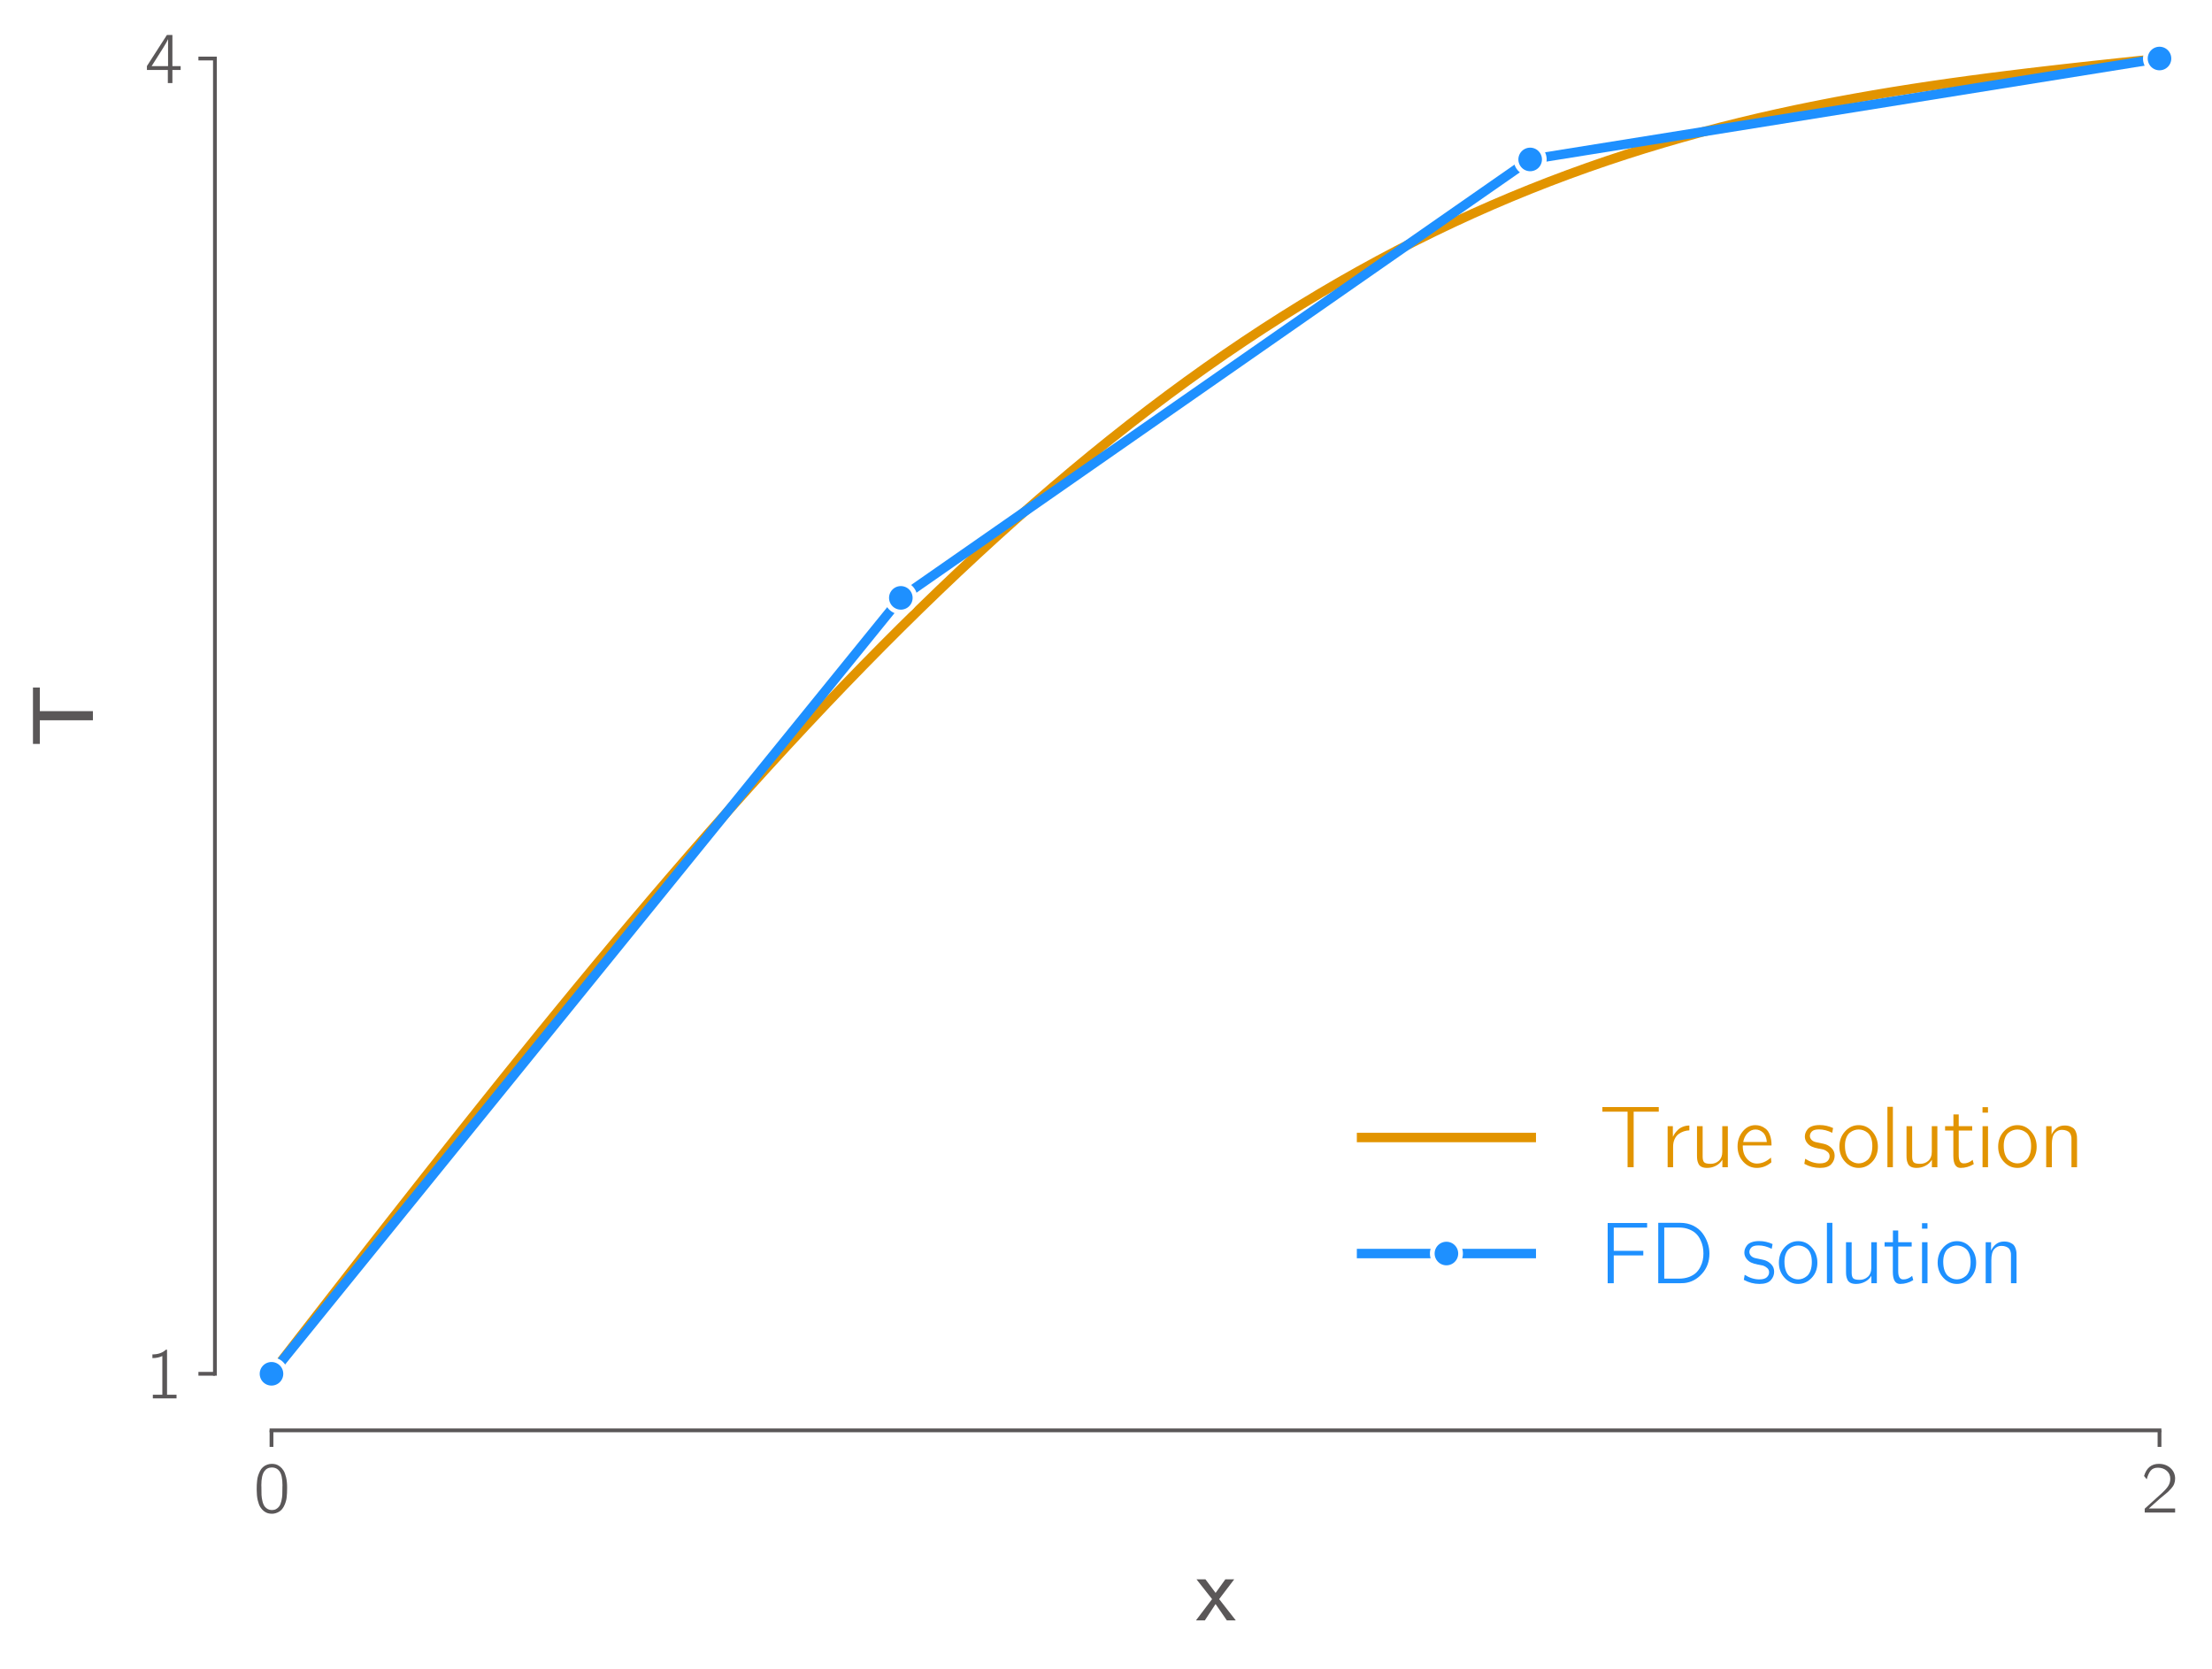 <?xml version="1.0" encoding="utf-8" standalone="no"?>
<!DOCTYPE svg PUBLIC "-//W3C//DTD SVG 1.1//EN"
  "http://www.w3.org/Graphics/SVG/1.1/DTD/svg11.dtd">
<svg xmlns:xlink="http://www.w3.org/1999/xlink" width="469.2pt" height="354pt" viewBox="0 0 469.2 354" xmlns="http://www.w3.org/2000/svg" version="1.1">
 <defs>
  <style type="text/css">*{stroke-linejoin: round; stroke-linecap: butt}</style>
 </defs>
 <g id="figure_1">
  <g id="patch_1">
   <path d="M 0 354 
L 469.2 354 
L 469.2 0 
L 0 0 
z
" style="fill: #ffffff"/>
  </g>
  <g id="axes_1">
   <g id="patch_2">
    <path d="M 57.588 291.358 
L 458.064 291.358 
L 458.064 12.41 
L 57.588 12.41 
z
" style="fill: #ffffff"/>
   </g>
   <g id="matplotlib.axis_1">
    <g id="xtick_1">
     <g id="line2d_1">
      <defs>
       <path id="m67fb676a3a" d="M 0 0 
L 0 3.5 
" style="stroke: #5a5758; stroke-width: 0.8"/>
      </defs>
      <g>
       <use xlink:href="#m67fb676a3a" x="57.588" y="303.358" style="fill: #5a5758; stroke: #5a5758; stroke-width: 0.8"/>
      </g>
     </g>
     <g id="text_1">
      <!-- 0 -->
      <g style="fill: #5a5758" transform="translate(53.652 320.778) scale(0.15 -0.15)">
       <defs>
        <path id="CMUBright-Roman-30" d="M 333 1984 
L 333 2086 
Q 333 2291 339 2438 
Q 346 2586 371 2832 
Q 397 3078 461 3267 
Q 525 3456 621 3657 
Q 717 3859 880 4006 
Q 1043 4154 1261 4230 
Q 1446 4301 1677 4301 
Q 1856 4301 2025 4256 
Q 2195 4211 2380 4070 
Q 2566 3930 2704 3709 
Q 2842 3488 2931 3104 
Q 3021 2720 3021 2214 
Q 3021 1683 2982 1347 
Q 2944 1011 2803 685 
Q 2618 250 2307 70 
Q 1997 -109 1677 -109 
Q 1498 -109 1328 -64 
Q 1158 -19 972 121 
Q 787 262 649 483 
Q 512 704 422 1091 
Q 333 1478 333 1984 
z
M 742 2413 
Q 742 2374 745 2326 
Q 749 2278 749 2272 
L 749 2150 
Q 749 1779 758 1548 
Q 768 1318 838 1014 
Q 909 710 1037 538 
Q 1286 218 1677 218 
Q 2086 218 2330 557 
Q 2451 730 2518 1037 
Q 2586 1344 2595 1568 
Q 2605 1792 2605 2163 
L 2605 2272 
Q 2605 2278 2608 2323 
Q 2611 2368 2611 2406 
Q 2611 3302 2336 3661 
Q 2099 3981 1677 3981 
Q 1242 3981 1005 3642 
Q 742 3264 742 2413 
z
" transform="scale(0.016)"/>
       </defs>
       <use xlink:href="#CMUBright-Roman-30"/>
      </g>
     </g>
    </g>
    <g id="xtick_2">
     <g id="line2d_2">
      <g>
       <use xlink:href="#m67fb676a3a" x="458.064" y="303.358" style="fill: #5a5758; stroke: #5a5758; stroke-width: 0.8"/>
      </g>
     </g>
     <g id="text_2">
      <!-- 2 -->
      <g style="fill: #5a5758" transform="translate(454.128 320.778) scale(0.15 -0.15)">
       <defs>
        <path id="CMUBright-Roman-32" d="M 275 3226 
Q 595 4301 1587 4301 
L 1594 4301 
Q 2214 4294 2617 3923 
Q 3021 3552 3021 2989 
Q 3021 2746 2937 2531 
Q 2854 2317 2668 2115 
Q 2483 1914 2384 1821 
Q 2285 1728 2061 1549 
Q 1754 1299 1642 1203 
Q 1530 1107 698 358 
L 3021 358 
L 3021 0 
L 333 0 
L 333 339 
L 1683 1562 
Q 2144 1965 2368 2278 
Q 2592 2592 2592 2982 
Q 2592 3418 2278 3690 
Q 1965 3962 1498 3962 
Q 1069 3962 854 3693 
Q 640 3424 512 2938 
L 275 3226 
z
" transform="scale(0.016)"/>
       </defs>
       <use xlink:href="#CMUBright-Roman-32"/>
      </g>
     </g>
    </g>
    <g id="text_3">
     <!-- $x$ -->
     <g style="fill: #5a5758" transform="translate(253.686 343.793) scale(0.18 -0.18)">
      <defs>
       <path id="CMUBright-SemiBold-78" d="M 0 0 
L 1184 1562 
L 1184 1568 
L 38 3021 
L 698 3021 
L 1446 2022 
L 2163 3021 
L 2816 3021 
L 1709 1568 
L 1709 1562 
L 2931 0 
L 2272 0 
L 1446 1197 
L 1440 1197 
L 653 0 
L 0 0 
z
" transform="scale(0.016)"/>
      </defs>
      <use xlink:href="#CMUBright-SemiBold-78" transform="translate(0 0.797)"/>
     </g>
    </g>
   </g>
   <g id="matplotlib.axis_2">
    <g id="ytick_1">
     <g id="line2d_3">
      <defs>
       <path id="mbc5cd237b4" d="M 0 0 
L -3.5 0 
" style="stroke: #5a5758; stroke-width: 0.8"/>
      </defs>
      <g>
       <use xlink:href="#mbc5cd237b4" x="45.588" y="291.358" style="fill: #5a5758; stroke: #5a5758; stroke-width: 0.8"/>
      </g>
     </g>
     <g id="text_4">
      <!-- 1 -->
      <g style="fill: #5a5758" transform="translate(30.717 296.568) scale(0.15 -0.15)">
       <defs>
        <path id="CMUBright-Roman-31" d="M 672 3558 
L 672 3885 
Q 1427 3885 1862 4301 
L 1965 4301 
L 1965 320 
L 2803 320 
L 2803 0 
L 710 0 
L 710 320 
L 1549 320 
L 1549 3744 
Q 1178 3558 672 3558 
z
" transform="scale(0.016)"/>
       </defs>
       <use xlink:href="#CMUBright-Roman-31"/>
      </g>
     </g>
    </g>
    <g id="ytick_2">
     <g id="line2d_4">
      <g>
       <use xlink:href="#mbc5cd237b4" x="45.588" y="12.41" style="fill: #5a5758; stroke: #5a5758; stroke-width: 0.8"/>
      </g>
     </g>
     <g id="text_5">
      <!-- 4 -->
      <g style="fill: #5a5758" transform="translate(30.717 17.621) scale(0.15 -0.15)">
       <defs>
        <path id="CMUBright-Roman-34" d="M 186 1158 
L 186 1504 
L 1952 4250 
L 2438 4250 
L 2438 1498 
L 3168 1498 
L 3168 1158 
L 2438 1158 
L 2438 0 
L 2035 0 
L 2035 1158 
L 186 1158 
z
M 602 1498 
L 2054 1498 
L 2054 3885 
Q 1971 3667 1606 3085 
L 602 1498 
z
" transform="scale(0.016)"/>
       </defs>
       <use xlink:href="#CMUBright-Roman-34"/>
      </g>
     </g>
    </g>
    <g id="text_6">
     <!-- $T$ -->
     <g style="fill: #5a5758" transform="translate(19.71 158.454) rotate(-90) scale(0.18 -0.18)">
      <defs>
       <path id="CMUBright-SemiBold-54" d="M 237 3910 
L 237 4416 
L 4390 4416 
L 4390 3910 
L 2650 3910 
L 2650 0 
L 1978 0 
L 1978 3910 
L 237 3910 
z
" transform="scale(0.016)"/>
      </defs>
      <use xlink:href="#CMUBright-SemiBold-54"/>
     </g>
    </g>
   </g>
   <g id="line2d_5">
    <path d="M 57.588 291.358 
L 61.634 286.149 
L 65.679 280.942 
L 69.724 275.74 
L 73.769 270.546 
L 77.814 265.361 
L 81.86 260.188 
L 85.905 255.03 
L 89.95 249.888 
L 93.995 244.765 
L 98.04 239.664 
L 102.086 234.586 
L 106.131 229.534 
L 110.176 224.511 
L 114.221 219.517 
L 118.266 214.557 
L 122.312 209.631 
L 126.357 204.742 
L 130.402 199.893 
L 134.447 195.084 
L 138.492 190.318 
L 142.538 185.597 
L 146.583 180.923 
L 150.628 176.298 
L 154.673 171.724 
L 158.719 167.202 
L 162.764 162.734 
L 166.809 158.321 
L 170.854 153.966 
L 174.899 149.67 
L 178.945 145.435 
L 182.99 141.261 
L 187.035 137.15 
L 191.08 133.104 
L 195.125 129.124 
L 199.171 125.21 
L 203.216 121.365 
L 207.261 117.588 
L 211.306 113.881 
L 215.351 110.246 
L 219.397 106.682 
L 223.442 103.191 
L 227.487 99.772 
L 231.532 96.428 
L 235.577 93.157 
L 239.623 89.962 
L 243.668 86.841 
L 247.713 83.797 
L 251.758 80.827 
L 255.803 77.934 
L 259.849 75.116 
L 263.894 72.374 
L 267.939 69.708 
L 271.984 67.118 
L 276.029 64.603 
L 280.075 62.163 
L 284.12 59.798 
L 288.165 57.507 
L 292.21 55.29 
L 296.255 53.147 
L 300.301 51.075 
L 304.346 49.076 
L 308.391 47.147 
L 312.436 45.288 
L 316.481 43.498 
L 320.527 41.776 
L 324.572 40.122 
L 328.617 38.532 
L 332.662 37.008 
L 336.707 35.546 
L 340.753 34.147 
L 344.798 32.807 
L 348.843 31.527 
L 352.888 30.304 
L 356.933 29.137 
L 360.979 28.024 
L 365.024 26.963 
L 369.069 25.953 
L 373.114 24.991 
L 377.16 24.077 
L 381.205 23.207 
L 385.25 22.381 
L 389.295 21.595 
L 393.34 20.849 
L 397.386 20.139 
L 401.431 19.464 
L 405.476 18.822 
L 409.521 18.21 
L 413.566 17.627 
L 417.612 17.069 
L 421.657 16.535 
L 425.702 16.023 
L 429.747 15.529 
L 433.792 15.053 
L 437.838 14.59 
L 441.883 14.14 
L 445.928 13.699 
L 449.973 13.266 
L 454.018 12.837 
L 458.064 12.41 
" style="fill: none; stroke: #e29400; stroke-width: 2; stroke-linecap: square"/>
   </g>
   <g id="line2d_6">
    <path d="M 57.588 291.358 
L 191.08 126.797 
L 324.572 33.815 
L 458.064 12.41 
" style="fill: none; stroke: #1e90ff; stroke-width: 2; stroke-linecap: square"/>
    <defs>
     <path id="m524490e064" d="M 0 3 
C 0.796 3 1.559 2.684 2.121 2.121 
C 2.684 1.559 3 0.796 3 0 
C 3 -0.796 2.684 -1.559 2.121 -2.121 
C 1.559 -2.684 0.796 -3 0 -3 
C -0.796 -3 -1.559 -2.684 -2.121 -2.121 
C -2.684 -1.559 -3 -0.796 -3 0 
C -3 0.796 -2.684 1.559 -2.121 2.121 
C -1.559 2.684 -0.796 3 0 3 
z
" style="stroke: #ffffff"/>
    </defs>
    <g>
     <use xlink:href="#m524490e064" x="57.588" y="291.358" style="fill: #1e90ff; stroke: #ffffff"/>
     <use xlink:href="#m524490e064" x="191.08" y="126.797" style="fill: #1e90ff; stroke: #ffffff"/>
     <use xlink:href="#m524490e064" x="324.572" y="33.815" style="fill: #1e90ff; stroke: #ffffff"/>
     <use xlink:href="#m524490e064" x="458.064" y="12.41" style="fill: #1e90ff; stroke: #ffffff"/>
    </g>
   </g>
   <g id="patch_3">
    <path d="M 45.588 291.358 
L 45.588 12.41 
" style="fill: none; stroke: #5a5758; stroke-width: 0.8; stroke-linejoin: miter; stroke-linecap: square"/>
   </g>
   <g id="patch_4">
    <path d="M 57.588 303.358 
L 458.064 303.358 
" style="fill: none; stroke: #5a5758; stroke-width: 0.8; stroke-linejoin: miter; stroke-linecap: square"/>
   </g>
   <g id="legend_1">
    <g id="line2d_7">
     <path d="M 288.807 241.245 
L 306.807 241.245 
L 324.807 241.245 
" style="fill: none; stroke: #e29400; stroke-width: 2; stroke-linecap: square"/>
    </g>
    <g id="text_7">
     <!-- True solution -->
     <g style="fill: #e29400" transform="translate(339.207 247.545) scale(0.18 -0.18)">
      <defs>
       <path id="CMUBright-Roman-54" d="M 237 4090 
L 237 4429 
L 4390 4429 
L 4390 4090 
L 2541 4090 
L 2541 0 
L 2093 0 
L 2093 4090 
L 237 4090 
z
" transform="scale(0.016)"/>
       <path id="CMUBright-Roman-72" d="M 512 0 
L 512 3021 
L 896 3021 
L 896 2534 
L 902 2234 
Q 954 2362 1043 2490 
Q 1133 2618 1273 2755 
Q 1414 2893 1632 2979 
Q 1850 3066 2112 3072 
L 2112 2714 
Q 1907 2707 1708 2643 
Q 1510 2579 1324 2444 
Q 1139 2310 1027 2070 
Q 915 1830 915 1510 
L 915 0 
L 512 0 
z
" transform="scale(0.016)"/>
       <path id="CMUBright-Roman-75" d="M 512 851 
L 512 3021 
L 928 3021 
L 928 781 
Q 928 486 1037 368 
Q 1146 250 1517 250 
Q 1875 250 2124 477 
Q 2374 704 2374 1120 
L 2374 3021 
L 2784 3021 
L 2784 0 
L 2381 0 
L 2381 550 
Q 2214 269 1910 109 
Q 1606 -51 1254 -51 
Q 1005 -51 845 29 
Q 685 109 617 262 
Q 550 416 531 541 
Q 512 666 512 851 
z
" transform="scale(0.016)"/>
       <path id="CMUBright-Roman-65" d="M 269 1536 
Q 269 2163 646 2630 
Q 1024 3098 1587 3098 
Q 1786 3098 1968 3037 
Q 2150 2976 2342 2829 
Q 2534 2682 2652 2365 
Q 2771 2048 2771 1600 
L 653 1600 
L 653 1549 
Q 653 966 966 617 
Q 1280 269 1690 269 
Q 2234 269 2726 710 
L 2758 358 
Q 2266 -51 1690 -51 
Q 1101 -51 685 406 
Q 269 864 269 1536 
z
M 685 1856 
L 2426 1856 
Q 2381 2342 2134 2560 
Q 1888 2778 1587 2778 
Q 1261 2778 1008 2515 
Q 755 2253 685 1856 
z
" transform="scale(0.016)"/>
       <path id="CMUBright-Roman-20" transform="scale(0.016)"/>
       <path id="CMUBright-Roman-73" d="M 186 250 
L 250 621 
Q 787 282 1325 282 
Q 1715 282 1881 442 
Q 2048 602 2048 806 
Q 2048 998 1910 1120 
Q 1773 1242 1606 1299 
Q 1536 1318 1235 1372 
Q 934 1427 726 1523 
Q 518 1619 371 1818 
Q 224 2022 224 2253 
Q 224 2400 272 2531 
Q 320 2662 429 2800 
Q 538 2938 765 3021 
Q 992 3104 1312 3104 
L 1331 3104 
Q 1818 3104 2304 2886 
L 2240 2534 
Q 1747 2784 1267 2784 
Q 890 2784 742 2633 
Q 595 2483 595 2304 
Q 595 2163 697 2038 
Q 800 1914 998 1856 
Q 1037 1843 1344 1782 
Q 1651 1722 1760 1683 
Q 2029 1587 2224 1372 
Q 2419 1158 2419 845 
Q 2419 499 2172 224 
Q 1926 -51 1331 -51 
Q 736 -51 186 250 
z
" transform="scale(0.016)"/>
       <path id="CMUBright-Roman-6f" d="M 256 1510 
Q 256 2182 675 2640 
Q 1094 3098 1677 3098 
Q 2272 3098 2681 2627 
Q 3091 2157 3091 1510 
Q 3091 838 2668 393 
Q 2246 -51 1677 -51 
Q 1088 -51 672 406 
Q 256 864 256 1510 
z
M 666 1587 
Q 666 1190 771 915 
Q 877 640 1046 512 
Q 1216 384 1369 333 
Q 1523 282 1677 282 
Q 1843 282 2006 342 
Q 2170 403 2330 537 
Q 2490 672 2586 937 
Q 2682 1203 2682 1568 
Q 2682 1914 2586 2163 
Q 2490 2413 2330 2541 
Q 2170 2669 2006 2723 
Q 1843 2778 1676 2778 
Q 1510 2778 1347 2723 
Q 1184 2669 1024 2544 
Q 864 2419 765 2172 
Q 666 1926 666 1587 
z
" transform="scale(0.016)"/>
       <path id="CMUBright-Roman-6c" d="M 512 0 
L 512 4448 
L 915 4448 
L 915 0 
L 512 0 
z
" transform="scale(0.016)"/>
       <path id="CMUBright-Roman-74" d="M 122 2701 
L 122 3021 
L 736 3021 
L 736 3885 
L 1126 3885 
L 1126 3021 
L 2118 3021 
L 2118 2701 
L 1126 2701 
L 1126 883 
Q 1126 282 1491 282 
Q 1568 282 1638 291 
Q 1709 301 1769 323 
Q 1830 346 1878 365 
Q 1926 384 1974 416 
Q 2022 448 2048 464 
Q 2074 480 2109 512 
Q 2144 544 2150 544 
L 2234 230 
Q 1779 -51 1261 -51 
Q 730 -51 730 838 
L 730 2701 
L 122 2701 
z
" transform="scale(0.016)"/>
       <path id="CMUBright-Roman-69" d="M 509 4019 
L 509 4422 
L 912 4422 
L 912 4019 
L 509 4019 
z
M 512 0 
L 512 3021 
L 915 3021 
L 915 0 
L 512 0 
z
" transform="scale(0.016)"/>
       <path id="CMUBright-Roman-6e" d="M 512 0 
L 512 3021 
L 909 3021 
L 909 2400 
Q 1030 2682 1273 2877 
Q 1517 3072 1869 3072 
Q 2125 3072 2307 2992 
Q 2490 2912 2579 2809 
Q 2669 2707 2720 2540 
Q 2771 2374 2777 2272 
Q 2784 2170 2784 2016 
L 2784 0 
L 2374 0 
L 2374 1990 
Q 2374 2106 2371 2176 
Q 2368 2246 2329 2368 
Q 2291 2490 2220 2563 
Q 2150 2637 2006 2694 
Q 1862 2752 1658 2752 
Q 1370 2752 1149 2518 
Q 928 2285 928 1677 
L 928 0 
L 512 0 
z
" transform="scale(0.016)"/>
      </defs>
      <use xlink:href="#CMUBright-Roman-54"/>
      <use xlink:href="#CMUBright-Roman-72" x="72.5"/>
      <use xlink:href="#CMUBright-Roman-75" x="107.1"/>
      <use xlink:href="#CMUBright-Roman-65" x="158.8"/>
      <use xlink:href="#CMUBright-Roman-20" x="205.5"/>
      <use xlink:href="#CMUBright-Roman-73" x="238.8"/>
      <use xlink:href="#CMUBright-Roman-6f" x="279"/>
      <use xlink:href="#CMUBright-Roman-6c" x="331.5"/>
      <use xlink:href="#CMUBright-Roman-75" x="354"/>
      <use xlink:href="#CMUBright-Roman-74" x="405.7"/>
      <use xlink:href="#CMUBright-Roman-69" x="443.6"/>
      <use xlink:href="#CMUBright-Roman-6f" x="466.1"/>
      <use xlink:href="#CMUBright-Roman-6e" x="518.6"/>
     </g>
    </g>
    <g id="line2d_8">
     <path d="M 288.807 265.851 
L 306.807 265.851 
L 324.807 265.851 
" style="fill: none; stroke: #1e90ff; stroke-width: 2; stroke-linecap: square"/>
     <g>
      <use xlink:href="#m524490e064" x="306.807" y="265.851" style="fill: #1e90ff; stroke: #ffffff"/>
     </g>
    </g>
    <g id="text_8">
     <!-- FD solution -->
     <g style="fill: #1e90ff" transform="translate(339.207 272.151) scale(0.18 -0.18)">
      <defs>
       <path id="CMUBright-Roman-46" d="M 627 0 
L 627 4435 
L 3533 4435 
L 3533 4096 
L 1075 4096 
L 1075 2387 
L 3251 2387 
L 3251 2048 
L 1075 2048 
L 1075 0 
L 627 0 
z
" transform="scale(0.016)"/>
       <path id="CMUBright-Roman-44" d="M 627 0 
L 627 4448 
L 2253 4448 
Q 2778 4448 3200 4240 
Q 3622 4032 3875 3696 
Q 4128 3360 4262 2973 
Q 4397 2586 4397 2189 
Q 4397 1312 3853 704 
Q 3309 96 2560 13 
Q 2451 0 2227 0 
L 627 0 
z
M 1069 339 
L 2144 339 
Q 2560 339 2886 460 
Q 3213 582 3411 771 
Q 3610 960 3734 1213 
Q 3859 1466 3907 1702 
Q 3955 1939 3955 2189 
Q 3955 2445 3907 2688 
Q 3859 2931 3734 3193 
Q 3610 3456 3411 3651 
Q 3213 3846 2886 3974 
Q 2560 4102 2144 4102 
L 1069 4102 
L 1069 339 
z
" transform="scale(0.016)"/>
      </defs>
      <use xlink:href="#CMUBright-Roman-46"/>
      <use xlink:href="#CMUBright-Roman-44" x="59.6"/>
      <use xlink:href="#CMUBright-Roman-20" x="134.2"/>
      <use xlink:href="#CMUBright-Roman-73" x="167.5"/>
      <use xlink:href="#CMUBright-Roman-6f" x="207.7"/>
      <use xlink:href="#CMUBright-Roman-6c" x="260.2"/>
      <use xlink:href="#CMUBright-Roman-75" x="282.7"/>
      <use xlink:href="#CMUBright-Roman-74" x="334.4"/>
      <use xlink:href="#CMUBright-Roman-69" x="372.3"/>
      <use xlink:href="#CMUBright-Roman-6f" x="394.8"/>
      <use xlink:href="#CMUBright-Roman-6e" x="447.3"/>
     </g>
    </g>
   </g>
  </g>
 </g>
</svg>